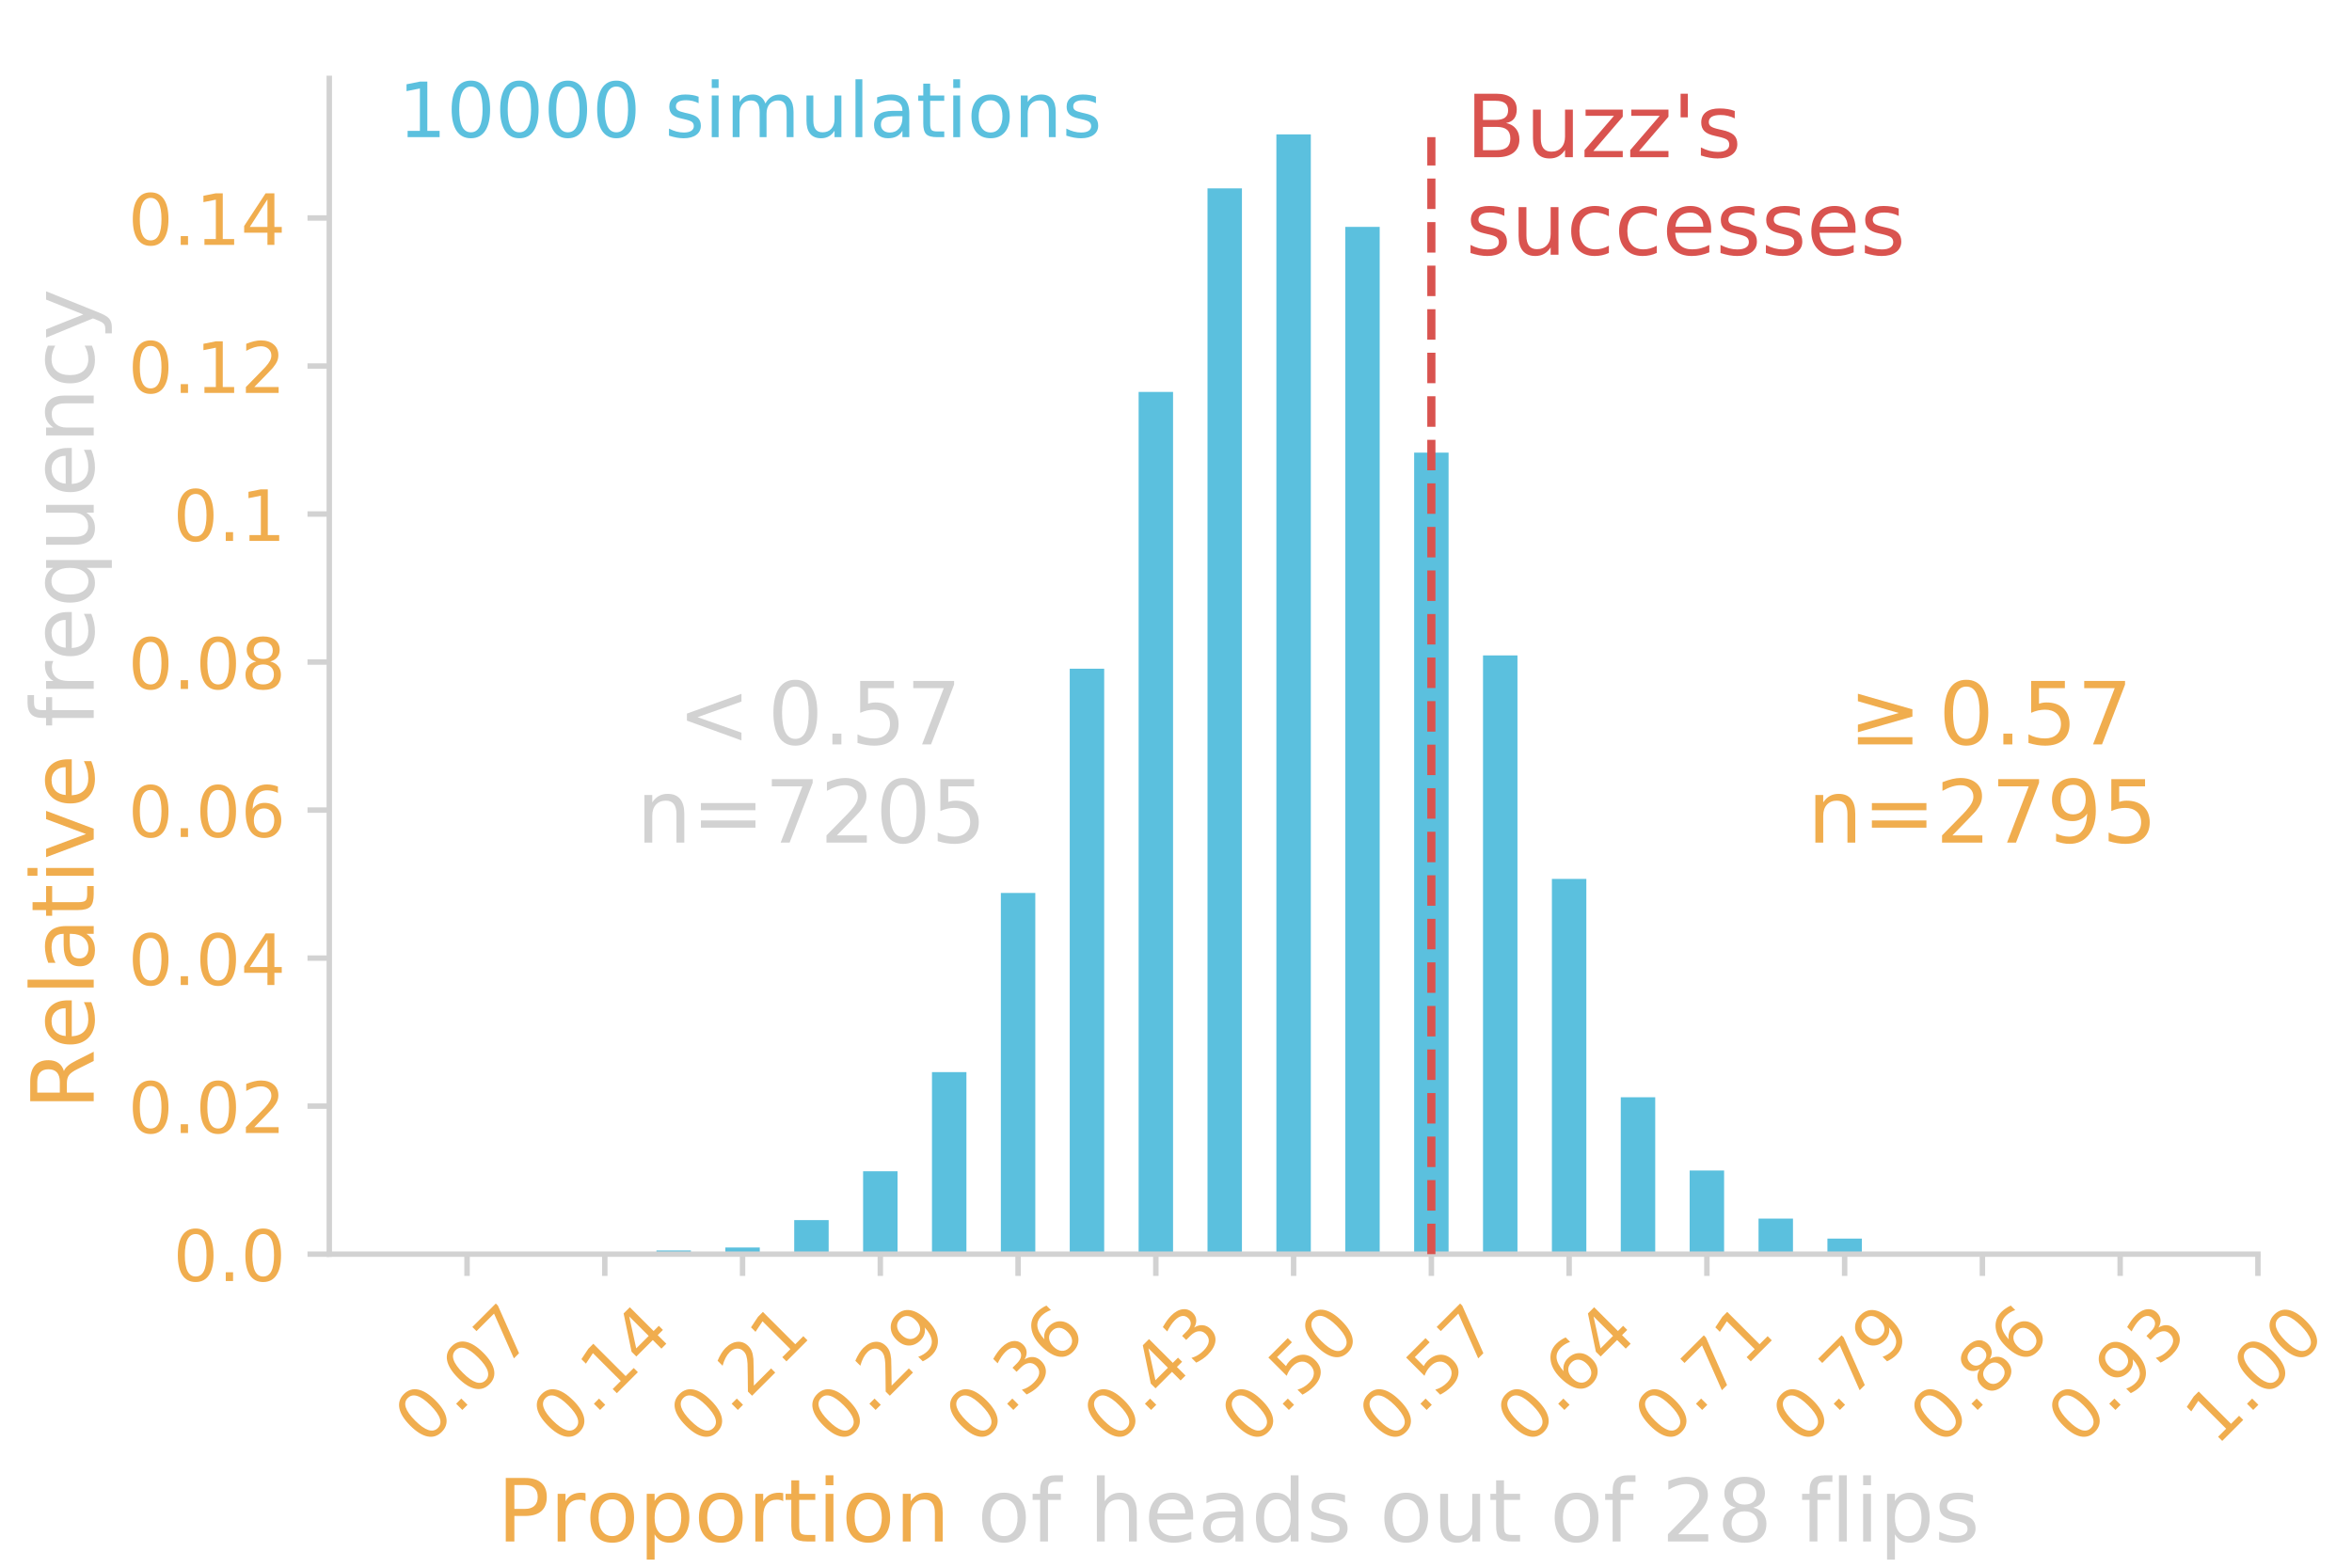 <?xml version="1.0" encoding="utf-8" standalone="no"?>
<!DOCTYPE svg PUBLIC "-//W3C//DTD SVG 1.1//EN"
  "http://www.w3.org/Graphics/SVG/1.1/DTD/svg11.dtd">
<!-- Created with matplotlib (http://matplotlib.org/) -->
<svg height="288pt" version="1.1" viewBox="0 0 432 288" width="432pt" xmlns="http://www.w3.org/2000/svg" xmlns:xlink="http://www.w3.org/1999/xlink">
 <defs>
  <style type="text/css">
*{stroke-linecap:butt;stroke-linejoin:round;}
  </style>
 </defs>
 <g id="figure_1">
  <g id="patch_1">
   <path d="M 0 288 
L 432 288 
L 432 0 
L 0 0 
z
" style="fill:none;"/>
  </g>
  <g id="axes_1">
   <g id="patch_2">
    <path d="M 60.48 230.4 
L 414.72 230.4 
L 414.72 14.4 
L 60.48 14.4 
z
" style="fill:none;"/>
   </g>
   <g id="patch_3">
    <path clip-path="url(#p61bc1a8db0)" d="M 57.317 230.4 
L 63.643 230.4 
L 63.643 230.4 
L 57.317 230.4 
z
" style="fill:#5bc0de;"/>
   </g>
   <g id="patch_4">
    <path clip-path="url(#p61bc1a8db0)" d="M 63.643 230.4 
L 69.969 230.4 
L 69.969 230.4 
L 63.643 230.4 
z
" style="fill:#5bc0de;"/>
   </g>
   <g id="patch_5">
    <path clip-path="url(#p61bc1a8db0)" d="M 69.969 230.4 
L 76.294 230.4 
L 76.294 230.4 
L 69.969 230.4 
z
" style="fill:#5bc0de;"/>
   </g>
   <g id="patch_6">
    <path clip-path="url(#p61bc1a8db0)" d="M 76.294 230.4 
L 82.62 230.4 
L 82.62 230.4 
L 76.294 230.4 
z
" style="fill:#5bc0de;"/>
   </g>
   <g id="patch_7">
    <path clip-path="url(#p61bc1a8db0)" d="M 82.62 230.4 
L 88.946 230.4 
L 88.946 230.4 
L 82.62 230.4 
z
" style="fill:#5bc0de;"/>
   </g>
   <g id="patch_8">
    <path clip-path="url(#p61bc1a8db0)" d="M 88.946 230.4 
L 95.271 230.4 
L 95.271 230.4 
L 88.946 230.4 
z
" style="fill:#5bc0de;"/>
   </g>
   <g id="patch_9">
    <path clip-path="url(#p61bc1a8db0)" d="M 95.271 230.4 
L 101.597 230.4 
L 101.597 230.264 
L 95.271 230.264 
z
" style="fill:#5bc0de;"/>
   </g>
   <g id="patch_10">
    <path clip-path="url(#p61bc1a8db0)" d="M 101.597 230.4 
L 107.923 230.4 
L 107.923 230.4 
L 101.597 230.4 
z
" style="fill:#5bc0de;"/>
   </g>
   <g id="patch_11">
    <path clip-path="url(#p61bc1a8db0)" d="M 107.923 230.4 
L 114.249 230.4 
L 114.249 230.264 
L 107.923 230.264 
z
" style="fill:#5bc0de;"/>
   </g>
   <g id="patch_12">
    <path clip-path="url(#p61bc1a8db0)" d="M 114.249 230.4 
L 120.574 230.4 
L 120.574 230.4 
L 114.249 230.4 
z
" style="fill:#5bc0de;"/>
   </g>
   <g id="patch_13">
    <path clip-path="url(#p61bc1a8db0)" d="M 120.574 230.4 
L 126.9 230.4 
L 126.9 229.72 
L 120.574 229.72 
z
" style="fill:#5bc0de;"/>
   </g>
   <g id="patch_14">
    <path clip-path="url(#p61bc1a8db0)" d="M 126.9 230.4 
L 133.226 230.4 
L 133.226 230.4 
L 126.9 230.4 
z
" style="fill:#5bc0de;"/>
   </g>
   <g id="patch_15">
    <path clip-path="url(#p61bc1a8db0)" d="M 133.226 230.4 
L 139.551 230.4 
L 139.551 229.176 
L 133.226 229.176 
z
" style="fill:#5bc0de;"/>
   </g>
   <g id="patch_16">
    <path clip-path="url(#p61bc1a8db0)" d="M 139.551 230.4 
L 145.877 230.4 
L 145.877 230.4 
L 139.551 230.4 
z
" style="fill:#5bc0de;"/>
   </g>
   <g id="patch_17">
    <path clip-path="url(#p61bc1a8db0)" d="M 145.877 230.4 
L 152.203 230.4 
L 152.203 224.146 
L 145.877 224.146 
z
" style="fill:#5bc0de;"/>
   </g>
   <g id="patch_18">
    <path clip-path="url(#p61bc1a8db0)" d="M 152.203 230.4 
L 158.529 230.4 
L 158.529 230.4 
L 152.203 230.4 
z
" style="fill:#5bc0de;"/>
   </g>
   <g id="patch_19">
    <path clip-path="url(#p61bc1a8db0)" d="M 158.529 230.4 
L 164.854 230.4 
L 164.854 215.172 
L 158.529 215.172 
z
" style="fill:#5bc0de;"/>
   </g>
   <g id="patch_20">
    <path clip-path="url(#p61bc1a8db0)" d="M 164.854 230.4 
L 171.18 230.4 
L 171.18 230.4 
L 164.854 230.4 
z
" style="fill:#5bc0de;"/>
   </g>
   <g id="patch_21">
    <path clip-path="url(#p61bc1a8db0)" d="M 171.18 230.4 
L 177.506 230.4 
L 177.506 196.953 
L 171.18 196.953 
z
" style="fill:#5bc0de;"/>
   </g>
   <g id="patch_22">
    <path clip-path="url(#p61bc1a8db0)" d="M 177.506 230.4 
L 183.831 230.4 
L 183.831 230.4 
L 177.506 230.4 
z
" style="fill:#5bc0de;"/>
   </g>
   <g id="patch_23">
    <path clip-path="url(#p61bc1a8db0)" d="M 183.831 230.4 
L 190.157 230.4 
L 190.157 164.049 
L 183.831 164.049 
z
" style="fill:#5bc0de;"/>
   </g>
   <g id="patch_24">
    <path clip-path="url(#p61bc1a8db0)" d="M 190.157 230.4 
L 196.483 230.4 
L 196.483 230.4 
L 190.157 230.4 
z
" style="fill:#5bc0de;"/>
   </g>
   <g id="patch_25">
    <path clip-path="url(#p61bc1a8db0)" d="M 196.483 230.4 
L 202.809 230.4 
L 202.809 122.852 
L 196.483 122.852 
z
" style="fill:#5bc0de;"/>
   </g>
   <g id="patch_26">
    <path clip-path="url(#p61bc1a8db0)" d="M 202.809 230.4 
L 209.134 230.4 
L 209.134 230.4 
L 202.809 230.4 
z
" style="fill:#5bc0de;"/>
   </g>
   <g id="patch_27">
    <path clip-path="url(#p61bc1a8db0)" d="M 209.134 230.4 
L 215.46 230.4 
L 215.46 72.001 
L 209.134 72.001 
z
" style="fill:#5bc0de;"/>
   </g>
   <g id="patch_28">
    <path clip-path="url(#p61bc1a8db0)" d="M 215.46 230.4 
L 221.786 230.4 
L 221.786 230.4 
L 215.46 230.4 
z
" style="fill:#5bc0de;"/>
   </g>
   <g id="patch_29">
    <path clip-path="url(#p61bc1a8db0)" d="M 221.786 230.4 
L 228.111 230.4 
L 228.111 34.611 
L 221.786 34.611 
z
" style="fill:#5bc0de;"/>
   </g>
   <g id="patch_30">
    <path clip-path="url(#p61bc1a8db0)" d="M 228.111 230.4 
L 234.437 230.4 
L 234.437 230.4 
L 228.111 230.4 
z
" style="fill:#5bc0de;"/>
   </g>
   <g id="patch_31">
    <path clip-path="url(#p61bc1a8db0)" d="M 234.437 230.4 
L 240.763 230.4 
L 240.763 24.686 
L 234.437 24.686 
z
" style="fill:#5bc0de;"/>
   </g>
   <g id="patch_32">
    <path clip-path="url(#p61bc1a8db0)" d="M 240.763 230.4 
L 247.089 230.4 
L 247.089 230.4 
L 240.763 230.4 
z
" style="fill:#5bc0de;"/>
   </g>
   <g id="patch_33">
    <path clip-path="url(#p61bc1a8db0)" d="M 247.089 230.4 
L 253.414 230.4 
L 253.414 41.681 
L 247.089 41.681 
z
" style="fill:#5bc0de;"/>
   </g>
   <g id="patch_34">
    <path clip-path="url(#p61bc1a8db0)" d="M 253.414 230.4 
L 259.74 230.4 
L 259.74 230.4 
L 253.414 230.4 
z
" style="fill:#5bc0de;"/>
   </g>
   <g id="patch_35">
    <path clip-path="url(#p61bc1a8db0)" d="M 259.74 230.4 
L 266.066 230.4 
L 266.066 83.15 
L 259.74 83.15 
z
" style="fill:#5bc0de;"/>
   </g>
   <g id="patch_36">
    <path clip-path="url(#p61bc1a8db0)" d="M 266.066 230.4 
L 272.391 230.4 
L 272.391 230.4 
L 266.066 230.4 
z
" style="fill:#5bc0de;"/>
   </g>
   <g id="patch_37">
    <path clip-path="url(#p61bc1a8db0)" d="M 272.391 230.4 
L 278.717 230.4 
L 278.717 120.405 
L 272.391 120.405 
z
" style="fill:#5bc0de;"/>
   </g>
   <g id="patch_38">
    <path clip-path="url(#p61bc1a8db0)" d="M 278.717 230.4 
L 285.043 230.4 
L 285.043 230.4 
L 278.717 230.4 
z
" style="fill:#5bc0de;"/>
   </g>
   <g id="patch_39">
    <path clip-path="url(#p61bc1a8db0)" d="M 285.043 230.4 
L 291.369 230.4 
L 291.369 161.466 
L 285.043 161.466 
z
" style="fill:#5bc0de;"/>
   </g>
   <g id="patch_40">
    <path clip-path="url(#p61bc1a8db0)" d="M 291.369 230.4 
L 297.694 230.4 
L 297.694 230.4 
L 291.369 230.4 
z
" style="fill:#5bc0de;"/>
   </g>
   <g id="patch_41">
    <path clip-path="url(#p61bc1a8db0)" d="M 297.694 230.4 
L 304.02 230.4 
L 304.02 201.576 
L 297.694 201.576 
z
" style="fill:#5bc0de;"/>
   </g>
   <g id="patch_42">
    <path clip-path="url(#p61bc1a8db0)" d="M 304.02 230.4 
L 310.346 230.4 
L 310.346 230.4 
L 304.02 230.4 
z
" style="fill:#5bc0de;"/>
   </g>
   <g id="patch_43">
    <path clip-path="url(#p61bc1a8db0)" d="M 310.346 230.4 
L 316.671 230.4 
L 316.671 215.036 
L 310.346 215.036 
z
" style="fill:#5bc0de;"/>
   </g>
   <g id="patch_44">
    <path clip-path="url(#p61bc1a8db0)" d="M 316.671 230.4 
L 322.997 230.4 
L 322.997 230.4 
L 316.671 230.4 
z
" style="fill:#5bc0de;"/>
   </g>
   <g id="patch_45">
    <path clip-path="url(#p61bc1a8db0)" d="M 322.997 230.4 
L 329.323 230.4 
L 329.323 223.874 
L 322.997 223.874 
z
" style="fill:#5bc0de;"/>
   </g>
   <g id="patch_46">
    <path clip-path="url(#p61bc1a8db0)" d="M 329.323 230.4 
L 335.649 230.4 
L 335.649 230.4 
L 329.323 230.4 
z
" style="fill:#5bc0de;"/>
   </g>
   <g id="patch_47">
    <path clip-path="url(#p61bc1a8db0)" d="M 335.649 230.4 
L 341.974 230.4 
L 341.974 227.545 
L 335.649 227.545 
z
" style="fill:#5bc0de;"/>
   </g>
   <g id="patch_48">
    <path clip-path="url(#p61bc1a8db0)" d="M 341.974 230.4 
L 348.3 230.4 
L 348.3 230.4 
L 341.974 230.4 
z
" style="fill:#5bc0de;"/>
   </g>
   <g id="patch_49">
    <path clip-path="url(#p61bc1a8db0)" d="M 348.3 230.4 
L 354.626 230.4 
L 354.626 230.128 
L 348.3 230.128 
z
" style="fill:#5bc0de;"/>
   </g>
   <g id="patch_50">
    <path clip-path="url(#p61bc1a8db0)" d="M 354.626 230.4 
L 360.951 230.4 
L 360.951 230.4 
L 354.626 230.4 
z
" style="fill:#5bc0de;"/>
   </g>
   <g id="patch_51">
    <path clip-path="url(#p61bc1a8db0)" d="M 360.951 230.4 
L 367.277 230.4 
L 367.277 230.4 
L 360.951 230.4 
z
" style="fill:#5bc0de;"/>
   </g>
   <g id="patch_52">
    <path clip-path="url(#p61bc1a8db0)" d="M 367.277 230.4 
L 373.603 230.4 
L 373.603 230.4 
L 367.277 230.4 
z
" style="fill:#5bc0de;"/>
   </g>
   <g id="patch_53">
    <path clip-path="url(#p61bc1a8db0)" d="M 373.603 230.4 
L 379.929 230.4 
L 379.929 230.4 
L 373.603 230.4 
z
" style="fill:#5bc0de;"/>
   </g>
   <g id="patch_54">
    <path clip-path="url(#p61bc1a8db0)" d="M 379.929 230.4 
L 386.254 230.4 
L 386.254 230.4 
L 379.929 230.4 
z
" style="fill:#5bc0de;"/>
   </g>
   <g id="patch_55">
    <path clip-path="url(#p61bc1a8db0)" d="M 386.254 230.4 
L 392.58 230.4 
L 392.58 230.4 
L 386.254 230.4 
z
" style="fill:#5bc0de;"/>
   </g>
   <g id="patch_56">
    <path clip-path="url(#p61bc1a8db0)" d="M 392.58 230.4 
L 398.906 230.4 
L 398.906 230.4 
L 392.58 230.4 
z
" style="fill:#5bc0de;"/>
   </g>
   <g id="patch_57">
    <path clip-path="url(#p61bc1a8db0)" d="M 398.906 230.4 
L 405.231 230.4 
L 405.231 230.4 
L 398.906 230.4 
z
" style="fill:#5bc0de;"/>
   </g>
   <g id="patch_58">
    <path clip-path="url(#p61bc1a8db0)" d="M 405.231 230.4 
L 411.557 230.4 
L 411.557 230.4 
L 405.231 230.4 
z
" style="fill:#5bc0de;"/>
   </g>
   <g id="patch_59">
    <path clip-path="url(#p61bc1a8db0)" d="M 411.557 230.4 
L 417.883 230.4 
L 417.883 230.4 
L 411.557 230.4 
z
" style="fill:#5bc0de;"/>
   </g>
   <g id="matplotlib.axis_1">
    <g id="xtick_1">
     <g id="line2d_1">
      <defs>
       <path d="M 0 0 
L 0 4 
" id="mccf75ac3db" style="stroke:#d2d2d2;"/>
      </defs>
      <g>
       <use style="fill:#d2d2d2;stroke:#d2d2d2;" x="85.783" xlink:href="#mccf75ac3db" y="230.4"/>
      </g>
     </g>
     <g id="text_1">
      <!-- 0.07 -->
      <defs>
       <path d="M 31.781 66.406 
Q 24.172 66.406 20.328 58.906 
Q 16.5 51.422 16.5 36.375 
Q 16.5 21.391 20.328 13.891 
Q 24.172 6.391 31.781 6.391 
Q 39.453 6.391 43.281 13.891 
Q 47.125 21.391 47.125 36.375 
Q 47.125 51.422 43.281 58.906 
Q 39.453 66.406 31.781 66.406 
M 31.781 74.219 
Q 44.047 74.219 50.516 64.516 
Q 56.984 54.828 56.984 36.375 
Q 56.984 17.969 50.516 8.266 
Q 44.047 -1.422 31.781 -1.422 
Q 19.531 -1.422 13.062 8.266 
Q 6.594 17.969 6.594 36.375 
Q 6.594 54.828 13.062 64.516 
Q 19.531 74.219 31.781 74.219 
" id="DejaVuSans-30"/>
       <path d="M 10.688 12.406 
L 21 12.406 
L 21 0 
L 10.688 0 
z
" id="DejaVuSans-2e"/>
       <path d="M 8.203 72.906 
L 55.078 72.906 
L 55.078 68.703 
L 28.609 0 
L 18.312 0 
L 43.219 64.594 
L 8.203 64.594 
z
" id="DejaVuSans-37"/>
      </defs>
      <g style="fill:#f0ad4e;" transform="translate(78.086 265.852)rotate(-45)scale(0.13 -0.13)">
       <use xlink:href="#DejaVuSans-30"/>
       <use x="63.623" xlink:href="#DejaVuSans-2e"/>
       <use x="95.41" xlink:href="#DejaVuSans-30"/>
       <use x="159.033" xlink:href="#DejaVuSans-37"/>
      </g>
     </g>
    </g>
    <g id="xtick_2">
     <g id="line2d_2">
      <g>
       <use style="fill:#d2d2d2;stroke:#d2d2d2;" x="111.086" xlink:href="#mccf75ac3db" y="230.4"/>
      </g>
     </g>
     <g id="text_2">
      <!-- 0.14 -->
      <defs>
       <path d="M 12.406 8.297 
L 28.516 8.297 
L 28.516 63.922 
L 10.984 60.406 
L 10.984 69.391 
L 28.422 72.906 
L 38.281 72.906 
L 38.281 8.297 
L 54.391 8.297 
L 54.391 0 
L 12.406 0 
z
" id="DejaVuSans-31"/>
       <path d="M 37.797 64.312 
L 12.891 25.391 
L 37.797 25.391 
z
M 35.203 72.906 
L 47.609 72.906 
L 47.609 25.391 
L 58.016 25.391 
L 58.016 17.188 
L 47.609 17.188 
L 47.609 0 
L 37.797 0 
L 37.797 17.188 
L 4.891 17.188 
L 4.891 26.703 
z
" id="DejaVuSans-34"/>
      </defs>
      <g style="fill:#f0ad4e;" transform="translate(103.389 265.852)rotate(-45)scale(0.13 -0.13)">
       <use xlink:href="#DejaVuSans-30"/>
       <use x="63.623" xlink:href="#DejaVuSans-2e"/>
       <use x="95.41" xlink:href="#DejaVuSans-31"/>
       <use x="159.033" xlink:href="#DejaVuSans-34"/>
      </g>
     </g>
    </g>
    <g id="xtick_3">
     <g id="line2d_3">
      <g>
       <use style="fill:#d2d2d2;stroke:#d2d2d2;" x="136.389" xlink:href="#mccf75ac3db" y="230.4"/>
      </g>
     </g>
     <g id="text_3">
      <!-- 0.21 -->
      <defs>
       <path d="M 19.188 8.297 
L 53.609 8.297 
L 53.609 0 
L 7.328 0 
L 7.328 8.297 
Q 12.938 14.109 22.625 23.891 
Q 32.328 33.688 34.812 36.531 
Q 39.547 41.844 41.422 45.531 
Q 43.312 49.219 43.312 52.781 
Q 43.312 58.594 39.234 62.25 
Q 35.156 65.922 28.609 65.922 
Q 23.969 65.922 18.812 64.312 
Q 13.672 62.703 7.812 59.422 
L 7.812 69.391 
Q 13.766 71.781 18.938 73 
Q 24.125 74.219 28.422 74.219 
Q 39.75 74.219 46.484 68.547 
Q 53.219 62.891 53.219 53.422 
Q 53.219 48.922 51.531 44.891 
Q 49.859 40.875 45.406 35.406 
Q 44.188 33.984 37.641 27.219 
Q 31.109 20.453 19.188 8.297 
" id="DejaVuSans-32"/>
      </defs>
      <g style="fill:#f0ad4e;" transform="translate(128.691 265.852)rotate(-45)scale(0.13 -0.13)">
       <use xlink:href="#DejaVuSans-30"/>
       <use x="63.623" xlink:href="#DejaVuSans-2e"/>
       <use x="95.41" xlink:href="#DejaVuSans-32"/>
       <use x="159.033" xlink:href="#DejaVuSans-31"/>
      </g>
     </g>
    </g>
    <g id="xtick_4">
     <g id="line2d_4">
      <g>
       <use style="fill:#d2d2d2;stroke:#d2d2d2;" x="161.691" xlink:href="#mccf75ac3db" y="230.4"/>
      </g>
     </g>
     <g id="text_4">
      <!-- 0.29 -->
      <defs>
       <path d="M 10.984 1.516 
L 10.984 10.5 
Q 14.703 8.734 18.5 7.812 
Q 22.312 6.891 25.984 6.891 
Q 35.75 6.891 40.891 13.453 
Q 46.047 20.016 46.781 33.406 
Q 43.953 29.203 39.594 26.953 
Q 35.25 24.703 29.984 24.703 
Q 19.047 24.703 12.672 31.312 
Q 6.297 37.938 6.297 49.422 
Q 6.297 60.641 12.938 67.422 
Q 19.578 74.219 30.609 74.219 
Q 43.266 74.219 49.922 64.516 
Q 56.594 54.828 56.594 36.375 
Q 56.594 19.141 48.406 8.859 
Q 40.234 -1.422 26.422 -1.422 
Q 22.703 -1.422 18.891 -0.688 
Q 15.094 0.047 10.984 1.516 
M 30.609 32.422 
Q 37.25 32.422 41.125 36.953 
Q 45.016 41.5 45.016 49.422 
Q 45.016 57.281 41.125 61.844 
Q 37.25 66.406 30.609 66.406 
Q 23.969 66.406 20.094 61.844 
Q 16.219 57.281 16.219 49.422 
Q 16.219 41.5 20.094 36.953 
Q 23.969 32.422 30.609 32.422 
" id="DejaVuSans-39"/>
      </defs>
      <g style="fill:#f0ad4e;" transform="translate(153.994 265.852)rotate(-45)scale(0.13 -0.13)">
       <use xlink:href="#DejaVuSans-30"/>
       <use x="63.623" xlink:href="#DejaVuSans-2e"/>
       <use x="95.41" xlink:href="#DejaVuSans-32"/>
       <use x="159.033" xlink:href="#DejaVuSans-39"/>
      </g>
     </g>
    </g>
    <g id="xtick_5">
     <g id="line2d_5">
      <g>
       <use style="fill:#d2d2d2;stroke:#d2d2d2;" x="186.994" xlink:href="#mccf75ac3db" y="230.4"/>
      </g>
     </g>
     <g id="text_5">
      <!-- 0.36 -->
      <defs>
       <path d="M 40.578 39.312 
Q 47.656 37.797 51.625 33 
Q 55.609 28.219 55.609 21.188 
Q 55.609 10.406 48.188 4.484 
Q 40.766 -1.422 27.094 -1.422 
Q 22.516 -1.422 17.656 -0.516 
Q 12.797 0.391 7.625 2.203 
L 7.625 11.719 
Q 11.719 9.328 16.594 8.109 
Q 21.484 6.891 26.812 6.891 
Q 36.078 6.891 40.938 10.547 
Q 45.797 14.203 45.797 21.188 
Q 45.797 27.641 41.281 31.266 
Q 36.766 34.906 28.719 34.906 
L 20.219 34.906 
L 20.219 43.016 
L 29.109 43.016 
Q 36.375 43.016 40.234 45.922 
Q 44.094 48.828 44.094 54.297 
Q 44.094 59.906 40.109 62.906 
Q 36.141 65.922 28.719 65.922 
Q 24.656 65.922 20.016 65.031 
Q 15.375 64.156 9.812 62.312 
L 9.812 71.094 
Q 15.438 72.656 20.344 73.438 
Q 25.25 74.219 29.594 74.219 
Q 40.828 74.219 47.359 69.109 
Q 53.906 64.016 53.906 55.328 
Q 53.906 49.266 50.438 45.094 
Q 46.969 40.922 40.578 39.312 
" id="DejaVuSans-33"/>
       <path d="M 33.016 40.375 
Q 26.375 40.375 22.484 35.828 
Q 18.609 31.297 18.609 23.391 
Q 18.609 15.531 22.484 10.953 
Q 26.375 6.391 33.016 6.391 
Q 39.656 6.391 43.531 10.953 
Q 47.406 15.531 47.406 23.391 
Q 47.406 31.297 43.531 35.828 
Q 39.656 40.375 33.016 40.375 
M 52.594 71.297 
L 52.594 62.312 
Q 48.875 64.062 45.094 64.984 
Q 41.312 65.922 37.594 65.922 
Q 27.828 65.922 22.672 59.328 
Q 17.531 52.734 16.797 39.406 
Q 19.672 43.656 24.016 45.922 
Q 28.375 48.188 33.594 48.188 
Q 44.578 48.188 50.953 41.516 
Q 57.328 34.859 57.328 23.391 
Q 57.328 12.156 50.688 5.359 
Q 44.047 -1.422 33.016 -1.422 
Q 20.359 -1.422 13.672 8.266 
Q 6.984 17.969 6.984 36.375 
Q 6.984 53.656 15.188 63.938 
Q 23.391 74.219 37.203 74.219 
Q 40.922 74.219 44.703 73.484 
Q 48.484 72.75 52.594 71.297 
" id="DejaVuSans-36"/>
      </defs>
      <g style="fill:#f0ad4e;" transform="translate(179.297 265.852)rotate(-45)scale(0.13 -0.13)">
       <use xlink:href="#DejaVuSans-30"/>
       <use x="63.623" xlink:href="#DejaVuSans-2e"/>
       <use x="95.41" xlink:href="#DejaVuSans-33"/>
       <use x="159.033" xlink:href="#DejaVuSans-36"/>
      </g>
     </g>
    </g>
    <g id="xtick_6">
     <g id="line2d_6">
      <g>
       <use style="fill:#d2d2d2;stroke:#d2d2d2;" x="212.297" xlink:href="#mccf75ac3db" y="230.4"/>
      </g>
     </g>
     <g id="text_6">
      <!-- 0.43 -->
      <g style="fill:#f0ad4e;" transform="translate(204.6 265.852)rotate(-45)scale(0.13 -0.13)">
       <use xlink:href="#DejaVuSans-30"/>
       <use x="63.623" xlink:href="#DejaVuSans-2e"/>
       <use x="95.41" xlink:href="#DejaVuSans-34"/>
       <use x="159.033" xlink:href="#DejaVuSans-33"/>
      </g>
     </g>
    </g>
    <g id="xtick_7">
     <g id="line2d_7">
      <g>
       <use style="fill:#d2d2d2;stroke:#d2d2d2;" x="237.6" xlink:href="#mccf75ac3db" y="230.4"/>
      </g>
     </g>
     <g id="text_7">
      <!-- 0.50 -->
      <defs>
       <path d="M 10.797 72.906 
L 49.516 72.906 
L 49.516 64.594 
L 19.828 64.594 
L 19.828 46.734 
Q 21.969 47.469 24.109 47.828 
Q 26.266 48.188 28.422 48.188 
Q 40.625 48.188 47.75 41.5 
Q 54.891 34.812 54.891 23.391 
Q 54.891 11.625 47.562 5.094 
Q 40.234 -1.422 26.906 -1.422 
Q 22.312 -1.422 17.547 -0.641 
Q 12.797 0.141 7.719 1.703 
L 7.719 11.625 
Q 12.109 9.234 16.797 8.062 
Q 21.484 6.891 26.703 6.891 
Q 35.156 6.891 40.078 11.328 
Q 45.016 15.766 45.016 23.391 
Q 45.016 31 40.078 35.438 
Q 35.156 39.891 26.703 39.891 
Q 22.75 39.891 18.812 39.016 
Q 14.891 38.141 10.797 36.281 
z
" id="DejaVuSans-35"/>
      </defs>
      <g style="fill:#f0ad4e;" transform="translate(229.903 265.852)rotate(-45)scale(0.13 -0.13)">
       <use xlink:href="#DejaVuSans-30"/>
       <use x="63.623" xlink:href="#DejaVuSans-2e"/>
       <use x="95.41" xlink:href="#DejaVuSans-35"/>
       <use x="159.033" xlink:href="#DejaVuSans-30"/>
      </g>
     </g>
    </g>
    <g id="xtick_8">
     <g id="line2d_8">
      <g>
       <use style="fill:#d2d2d2;stroke:#d2d2d2;" x="262.903" xlink:href="#mccf75ac3db" y="230.4"/>
      </g>
     </g>
     <g id="text_8">
      <!-- 0.57 -->
      <g style="fill:#f0ad4e;" transform="translate(255.206 265.852)rotate(-45)scale(0.13 -0.13)">
       <use xlink:href="#DejaVuSans-30"/>
       <use x="63.623" xlink:href="#DejaVuSans-2e"/>
       <use x="95.41" xlink:href="#DejaVuSans-35"/>
       <use x="159.033" xlink:href="#DejaVuSans-37"/>
      </g>
     </g>
    </g>
    <g id="xtick_9">
     <g id="line2d_9">
      <g>
       <use style="fill:#d2d2d2;stroke:#d2d2d2;" x="288.206" xlink:href="#mccf75ac3db" y="230.4"/>
      </g>
     </g>
     <g id="text_9">
      <!-- 0.64 -->
      <g style="fill:#f0ad4e;" transform="translate(280.509 265.852)rotate(-45)scale(0.13 -0.13)">
       <use xlink:href="#DejaVuSans-30"/>
       <use x="63.623" xlink:href="#DejaVuSans-2e"/>
       <use x="95.41" xlink:href="#DejaVuSans-36"/>
       <use x="159.033" xlink:href="#DejaVuSans-34"/>
      </g>
     </g>
    </g>
    <g id="xtick_10">
     <g id="line2d_10">
      <g>
       <use style="fill:#d2d2d2;stroke:#d2d2d2;" x="313.509" xlink:href="#mccf75ac3db" y="230.4"/>
      </g>
     </g>
     <g id="text_10">
      <!-- 0.71 -->
      <g style="fill:#f0ad4e;" transform="translate(305.811 265.852)rotate(-45)scale(0.13 -0.13)">
       <use xlink:href="#DejaVuSans-30"/>
       <use x="63.623" xlink:href="#DejaVuSans-2e"/>
       <use x="95.41" xlink:href="#DejaVuSans-37"/>
       <use x="159.033" xlink:href="#DejaVuSans-31"/>
      </g>
     </g>
    </g>
    <g id="xtick_11">
     <g id="line2d_11">
      <g>
       <use style="fill:#d2d2d2;stroke:#d2d2d2;" x="338.811" xlink:href="#mccf75ac3db" y="230.4"/>
      </g>
     </g>
     <g id="text_11">
      <!-- 0.79 -->
      <g style="fill:#f0ad4e;" transform="translate(331.114 265.852)rotate(-45)scale(0.13 -0.13)">
       <use xlink:href="#DejaVuSans-30"/>
       <use x="63.623" xlink:href="#DejaVuSans-2e"/>
       <use x="95.41" xlink:href="#DejaVuSans-37"/>
       <use x="159.033" xlink:href="#DejaVuSans-39"/>
      </g>
     </g>
    </g>
    <g id="xtick_12">
     <g id="line2d_12">
      <g>
       <use style="fill:#d2d2d2;stroke:#d2d2d2;" x="364.114" xlink:href="#mccf75ac3db" y="230.4"/>
      </g>
     </g>
     <g id="text_12">
      <!-- 0.86 -->
      <defs>
       <path d="M 31.781 34.625 
Q 24.75 34.625 20.719 30.859 
Q 16.703 27.094 16.703 20.516 
Q 16.703 13.922 20.719 10.156 
Q 24.75 6.391 31.781 6.391 
Q 38.812 6.391 42.859 10.172 
Q 46.922 13.969 46.922 20.516 
Q 46.922 27.094 42.891 30.859 
Q 38.875 34.625 31.781 34.625 
M 21.922 38.812 
Q 15.578 40.375 12.031 44.719 
Q 8.5 49.078 8.5 55.328 
Q 8.5 64.062 14.719 69.141 
Q 20.953 74.219 31.781 74.219 
Q 42.672 74.219 48.875 69.141 
Q 55.078 64.062 55.078 55.328 
Q 55.078 49.078 51.531 44.719 
Q 48 40.375 41.703 38.812 
Q 48.828 37.156 52.797 32.312 
Q 56.781 27.484 56.781 20.516 
Q 56.781 9.906 50.312 4.234 
Q 43.844 -1.422 31.781 -1.422 
Q 19.734 -1.422 13.25 4.234 
Q 6.781 9.906 6.781 20.516 
Q 6.781 27.484 10.781 32.312 
Q 14.797 37.156 21.922 38.812 
M 18.312 54.391 
Q 18.312 48.734 21.844 45.562 
Q 25.391 42.391 31.781 42.391 
Q 38.141 42.391 41.719 45.562 
Q 45.312 48.734 45.312 54.391 
Q 45.312 60.062 41.719 63.234 
Q 38.141 66.406 31.781 66.406 
Q 25.391 66.406 21.844 63.234 
Q 18.312 60.062 18.312 54.391 
" id="DejaVuSans-38"/>
      </defs>
      <g style="fill:#f0ad4e;" transform="translate(356.417 265.852)rotate(-45)scale(0.13 -0.13)">
       <use xlink:href="#DejaVuSans-30"/>
       <use x="63.623" xlink:href="#DejaVuSans-2e"/>
       <use x="95.41" xlink:href="#DejaVuSans-38"/>
       <use x="159.033" xlink:href="#DejaVuSans-36"/>
      </g>
     </g>
    </g>
    <g id="xtick_13">
     <g id="line2d_13">
      <g>
       <use style="fill:#d2d2d2;stroke:#d2d2d2;" x="389.417" xlink:href="#mccf75ac3db" y="230.4"/>
      </g>
     </g>
     <g id="text_13">
      <!-- 0.93 -->
      <g style="fill:#f0ad4e;" transform="translate(381.72 265.852)rotate(-45)scale(0.13 -0.13)">
       <use xlink:href="#DejaVuSans-30"/>
       <use x="63.623" xlink:href="#DejaVuSans-2e"/>
       <use x="95.41" xlink:href="#DejaVuSans-39"/>
       <use x="159.033" xlink:href="#DejaVuSans-33"/>
      </g>
     </g>
    </g>
    <g id="xtick_14">
     <g id="line2d_14">
      <g>
       <use style="fill:#d2d2d2;stroke:#d2d2d2;" x="414.72" xlink:href="#mccf75ac3db" y="230.4"/>
      </g>
     </g>
     <g id="text_14">
      <!-- 1.00 -->
      <g style="fill:#f0ad4e;" transform="translate(407.023 265.852)rotate(-45)scale(0.13 -0.13)">
       <use xlink:href="#DejaVuSans-31"/>
       <use x="63.623" xlink:href="#DejaVuSans-2e"/>
       <use x="95.41" xlink:href="#DejaVuSans-30"/>
       <use x="159.033" xlink:href="#DejaVuSans-30"/>
      </g>
     </g>
    </g>
   </g>
   <g id="matplotlib.axis_2">
    <g id="ytick_1">
     <g id="line2d_15">
      <defs>
       <path d="M 0 0 
L -4 0 
" id="m26b99016d7" style="stroke:#d2d2d2;"/>
      </defs>
      <g>
       <use style="fill:#d2d2d2;stroke:#d2d2d2;" x="60.48" xlink:href="#m26b99016d7" y="230.4"/>
      </g>
     </g>
     <g id="text_15">
      <!-- 0.0 -->
      <g style="fill:#f0ad4e;" transform="translate(31.806 235.339)scale(0.13 -0.13)">
       <use xlink:href="#DejaVuSans-30"/>
       <use x="63.623" xlink:href="#DejaVuSans-2e"/>
       <use x="95.41" xlink:href="#DejaVuSans-30"/>
      </g>
     </g>
    </g>
    <g id="ytick_2">
     <g id="line2d_16">
      <g>
       <use style="fill:#d2d2d2;stroke:#d2d2d2;" x="60.48" xlink:href="#m26b99016d7" y="203.207"/>
      </g>
     </g>
     <g id="text_16">
      <!-- 0.02 -->
      <g style="fill:#f0ad4e;" transform="translate(23.535 208.146)scale(0.13 -0.13)">
       <use xlink:href="#DejaVuSans-30"/>
       <use x="63.623" xlink:href="#DejaVuSans-2e"/>
       <use x="95.41" xlink:href="#DejaVuSans-30"/>
       <use x="159.033" xlink:href="#DejaVuSans-32"/>
      </g>
     </g>
    </g>
    <g id="ytick_3">
     <g id="line2d_17">
      <g>
       <use style="fill:#d2d2d2;stroke:#d2d2d2;" x="60.48" xlink:href="#m26b99016d7" y="176.014"/>
      </g>
     </g>
     <g id="text_17">
      <!-- 0.04 -->
      <g style="fill:#f0ad4e;" transform="translate(23.535 180.953)scale(0.13 -0.13)">
       <use xlink:href="#DejaVuSans-30"/>
       <use x="63.623" xlink:href="#DejaVuSans-2e"/>
       <use x="95.41" xlink:href="#DejaVuSans-30"/>
       <use x="159.033" xlink:href="#DejaVuSans-34"/>
      </g>
     </g>
    </g>
    <g id="ytick_4">
     <g id="line2d_18">
      <g>
       <use style="fill:#d2d2d2;stroke:#d2d2d2;" x="60.48" xlink:href="#m26b99016d7" y="148.821"/>
      </g>
     </g>
     <g id="text_18">
      <!-- 0.06 -->
      <g style="fill:#f0ad4e;" transform="translate(23.535 153.76)scale(0.13 -0.13)">
       <use xlink:href="#DejaVuSans-30"/>
       <use x="63.623" xlink:href="#DejaVuSans-2e"/>
       <use x="95.41" xlink:href="#DejaVuSans-30"/>
       <use x="159.033" xlink:href="#DejaVuSans-36"/>
      </g>
     </g>
    </g>
    <g id="ytick_5">
     <g id="line2d_19">
      <g>
       <use style="fill:#d2d2d2;stroke:#d2d2d2;" x="60.48" xlink:href="#m26b99016d7" y="121.628"/>
      </g>
     </g>
     <g id="text_19">
      <!-- 0.08 -->
      <g style="fill:#f0ad4e;" transform="translate(23.535 126.567)scale(0.13 -0.13)">
       <use xlink:href="#DejaVuSans-30"/>
       <use x="63.623" xlink:href="#DejaVuSans-2e"/>
       <use x="95.41" xlink:href="#DejaVuSans-30"/>
       <use x="159.033" xlink:href="#DejaVuSans-38"/>
      </g>
     </g>
    </g>
    <g id="ytick_6">
     <g id="line2d_20">
      <g>
       <use style="fill:#d2d2d2;stroke:#d2d2d2;" x="60.48" xlink:href="#m26b99016d7" y="94.436"/>
      </g>
     </g>
     <g id="text_20">
      <!-- 0.1 -->
      <g style="fill:#f0ad4e;" transform="translate(31.806 99.374)scale(0.13 -0.13)">
       <use xlink:href="#DejaVuSans-30"/>
       <use x="63.623" xlink:href="#DejaVuSans-2e"/>
       <use x="95.41" xlink:href="#DejaVuSans-31"/>
      </g>
     </g>
    </g>
    <g id="ytick_7">
     <g id="line2d_21">
      <g>
       <use style="fill:#d2d2d2;stroke:#d2d2d2;" x="60.48" xlink:href="#m26b99016d7" y="67.243"/>
      </g>
     </g>
     <g id="text_21">
      <!-- 0.12 -->
      <g style="fill:#f0ad4e;" transform="translate(23.535 72.182)scale(0.13 -0.13)">
       <use xlink:href="#DejaVuSans-30"/>
       <use x="63.623" xlink:href="#DejaVuSans-2e"/>
       <use x="95.41" xlink:href="#DejaVuSans-31"/>
       <use x="159.033" xlink:href="#DejaVuSans-32"/>
      </g>
     </g>
    </g>
    <g id="ytick_8">
     <g id="line2d_22">
      <g>
       <use style="fill:#d2d2d2;stroke:#d2d2d2;" x="60.48" xlink:href="#m26b99016d7" y="40.05"/>
      </g>
     </g>
     <g id="text_22">
      <!-- 0.14 -->
      <g style="fill:#f0ad4e;" transform="translate(23.535 44.989)scale(0.13 -0.13)">
       <use xlink:href="#DejaVuSans-30"/>
       <use x="63.623" xlink:href="#DejaVuSans-2e"/>
       <use x="95.41" xlink:href="#DejaVuSans-31"/>
       <use x="159.033" xlink:href="#DejaVuSans-34"/>
      </g>
     </g>
    </g>
   </g>
   <g id="patch_60">
    <path d="M 60.48 230.4 
L 60.48 14.4 
" style="fill:none;stroke:#d2d2d2;stroke-linecap:square;stroke-linejoin:miter;"/>
   </g>
   <g id="patch_61">
    <path d="M 60.48 230.4 
L 414.72 230.4 
" style="fill:none;stroke:#d2d2d2;stroke-linecap:square;stroke-linejoin:miter;"/>
   </g>
   <g id="text_23">
    <!-- 10000 simulations -->
    <defs>
     <path id="DejaVuSans-20"/>
     <path d="M 44.281 53.078 
L 44.281 44.578 
Q 40.484 46.531 36.375 47.5 
Q 32.281 48.484 27.875 48.484 
Q 21.188 48.484 17.844 46.438 
Q 14.5 44.391 14.5 40.281 
Q 14.5 37.156 16.891 35.375 
Q 19.281 33.594 26.516 31.984 
L 29.594 31.297 
Q 39.156 29.25 43.188 25.516 
Q 47.219 21.781 47.219 15.094 
Q 47.219 7.469 41.188 3.016 
Q 35.156 -1.422 24.609 -1.422 
Q 20.219 -1.422 15.453 -0.562 
Q 10.688 0.297 5.422 2 
L 5.422 11.281 
Q 10.406 8.688 15.234 7.391 
Q 20.062 6.109 24.812 6.109 
Q 31.156 6.109 34.562 8.281 
Q 37.984 10.453 37.984 14.406 
Q 37.984 18.062 35.516 20.016 
Q 33.062 21.969 24.703 23.781 
L 21.578 24.516 
Q 13.234 26.266 9.516 29.906 
Q 5.812 33.547 5.812 39.891 
Q 5.812 47.609 11.281 51.797 
Q 16.75 56 26.812 56 
Q 31.781 56 36.172 55.266 
Q 40.578 54.547 44.281 53.078 
" id="DejaVuSans-73"/>
     <path d="M 9.422 54.688 
L 18.406 54.688 
L 18.406 0 
L 9.422 0 
z
M 9.422 75.984 
L 18.406 75.984 
L 18.406 64.594 
L 9.422 64.594 
z
" id="DejaVuSans-69"/>
     <path d="M 52 44.188 
Q 55.375 50.25 60.062 53.125 
Q 64.75 56 71.094 56 
Q 79.641 56 84.281 50.016 
Q 88.922 44.047 88.922 33.016 
L 88.922 0 
L 79.891 0 
L 79.891 32.719 
Q 79.891 40.578 77.094 44.375 
Q 74.312 48.188 68.609 48.188 
Q 61.625 48.188 57.562 43.547 
Q 53.516 38.922 53.516 30.906 
L 53.516 0 
L 44.484 0 
L 44.484 32.719 
Q 44.484 40.625 41.703 44.406 
Q 38.922 48.188 33.109 48.188 
Q 26.219 48.188 22.156 43.531 
Q 18.109 38.875 18.109 30.906 
L 18.109 0 
L 9.078 0 
L 9.078 54.688 
L 18.109 54.688 
L 18.109 46.188 
Q 21.188 51.219 25.484 53.609 
Q 29.781 56 35.688 56 
Q 41.656 56 45.828 52.969 
Q 50 49.953 52 44.188 
" id="DejaVuSans-6d"/>
     <path d="M 8.5 21.578 
L 8.5 54.688 
L 17.484 54.688 
L 17.484 21.922 
Q 17.484 14.156 20.5 10.266 
Q 23.531 6.391 29.594 6.391 
Q 36.859 6.391 41.078 11.031 
Q 45.312 15.672 45.312 23.688 
L 45.312 54.688 
L 54.297 54.688 
L 54.297 0 
L 45.312 0 
L 45.312 8.406 
Q 42.047 3.422 37.719 1 
Q 33.406 -1.422 27.688 -1.422 
Q 18.266 -1.422 13.375 4.438 
Q 8.5 10.297 8.5 21.578 
M 31.109 56 
z
" id="DejaVuSans-75"/>
     <path d="M 9.422 75.984 
L 18.406 75.984 
L 18.406 0 
L 9.422 0 
z
" id="DejaVuSans-6c"/>
     <path d="M 34.281 27.484 
Q 23.391 27.484 19.188 25 
Q 14.984 22.516 14.984 16.5 
Q 14.984 11.719 18.141 8.906 
Q 21.297 6.109 26.703 6.109 
Q 34.188 6.109 38.703 11.406 
Q 43.219 16.703 43.219 25.484 
L 43.219 27.484 
z
M 52.203 31.203 
L 52.203 0 
L 43.219 0 
L 43.219 8.297 
Q 40.141 3.328 35.547 0.953 
Q 30.953 -1.422 24.312 -1.422 
Q 15.922 -1.422 10.953 3.297 
Q 6 8.016 6 15.922 
Q 6 25.141 12.172 29.828 
Q 18.359 34.516 30.609 34.516 
L 43.219 34.516 
L 43.219 35.406 
Q 43.219 41.609 39.141 45 
Q 35.062 48.391 27.688 48.391 
Q 23 48.391 18.547 47.266 
Q 14.109 46.141 10.016 43.891 
L 10.016 52.203 
Q 14.938 54.109 19.578 55.047 
Q 24.219 56 28.609 56 
Q 40.484 56 46.344 49.844 
Q 52.203 43.703 52.203 31.203 
" id="DejaVuSans-61"/>
     <path d="M 18.312 70.219 
L 18.312 54.688 
L 36.812 54.688 
L 36.812 47.703 
L 18.312 47.703 
L 18.312 18.016 
Q 18.312 11.328 20.141 9.422 
Q 21.969 7.516 27.594 7.516 
L 36.812 7.516 
L 36.812 0 
L 27.594 0 
Q 17.188 0 13.234 3.875 
Q 9.281 7.766 9.281 18.016 
L 9.281 47.703 
L 2.688 47.703 
L 2.688 54.688 
L 9.281 54.688 
L 9.281 70.219 
z
" id="DejaVuSans-74"/>
     <path d="M 30.609 48.391 
Q 23.391 48.391 19.188 42.75 
Q 14.984 37.109 14.984 27.297 
Q 14.984 17.484 19.156 11.844 
Q 23.344 6.203 30.609 6.203 
Q 37.797 6.203 41.984 11.859 
Q 46.188 17.531 46.188 27.297 
Q 46.188 37.016 41.984 42.703 
Q 37.797 48.391 30.609 48.391 
M 30.609 56 
Q 42.328 56 49.016 48.375 
Q 55.719 40.766 55.719 27.297 
Q 55.719 13.875 49.016 6.219 
Q 42.328 -1.422 30.609 -1.422 
Q 18.844 -1.422 12.172 6.219 
Q 5.516 13.875 5.516 27.297 
Q 5.516 40.766 12.172 48.375 
Q 18.844 56 30.609 56 
" id="DejaVuSans-6f"/>
     <path d="M 54.891 33.016 
L 54.891 0 
L 45.906 0 
L 45.906 32.719 
Q 45.906 40.484 42.875 44.328 
Q 39.844 48.188 33.797 48.188 
Q 26.516 48.188 22.312 43.547 
Q 18.109 38.922 18.109 30.906 
L 18.109 0 
L 9.078 0 
L 9.078 54.688 
L 18.109 54.688 
L 18.109 46.188 
Q 21.344 51.125 25.703 53.562 
Q 30.078 56 35.797 56 
Q 45.219 56 50.047 50.172 
Q 54.891 44.344 54.891 33.016 
" id="DejaVuSans-6e"/>
    </defs>
    <g style="fill:#5bc0de;" transform="translate(73.131 25.2)scale(0.14 -0.14)">
     <use xlink:href="#DejaVuSans-31"/>
     <use x="63.623" xlink:href="#DejaVuSans-30"/>
     <use x="127.246" xlink:href="#DejaVuSans-30"/>
     <use x="190.869" xlink:href="#DejaVuSans-30"/>
     <use x="254.492" xlink:href="#DejaVuSans-30"/>
     <use x="318.115" xlink:href="#DejaVuSans-20"/>
     <use x="349.902" xlink:href="#DejaVuSans-73"/>
     <use x="402.002" xlink:href="#DejaVuSans-69"/>
     <use x="429.785" xlink:href="#DejaVuSans-6d"/>
     <use x="527.197" xlink:href="#DejaVuSans-75"/>
     <use x="590.576" xlink:href="#DejaVuSans-6c"/>
     <use x="618.359" xlink:href="#DejaVuSans-61"/>
     <use x="679.639" xlink:href="#DejaVuSans-74"/>
     <use x="718.848" xlink:href="#DejaVuSans-69"/>
     <use x="746.631" xlink:href="#DejaVuSans-6f"/>
     <use x="807.812" xlink:href="#DejaVuSans-6e"/>
     <use x="871.191" xlink:href="#DejaVuSans-73"/>
    </g>
   </g>
   <g id="text_24">
    <!-- Proportion -->
    <defs>
     <path d="M 19.672 64.797 
L 19.672 37.406 
L 32.078 37.406 
Q 38.969 37.406 42.719 40.969 
Q 46.484 44.531 46.484 51.125 
Q 46.484 57.672 42.719 61.234 
Q 38.969 64.797 32.078 64.797 
z
M 9.812 72.906 
L 32.078 72.906 
Q 44.344 72.906 50.609 67.359 
Q 56.891 61.812 56.891 51.125 
Q 56.891 40.328 50.609 34.812 
Q 44.344 29.297 32.078 29.297 
L 19.672 29.297 
L 19.672 0 
L 9.812 0 
z
" id="DejaVuSans-50"/>
     <path d="M 41.109 46.297 
Q 39.594 47.172 37.812 47.578 
Q 36.031 48 33.891 48 
Q 26.266 48 22.188 43.047 
Q 18.109 38.094 18.109 28.812 
L 18.109 0 
L 9.078 0 
L 9.078 54.688 
L 18.109 54.688 
L 18.109 46.188 
Q 20.953 51.172 25.484 53.578 
Q 30.031 56 36.531 56 
Q 37.453 56 38.578 55.875 
Q 39.703 55.766 41.062 55.516 
z
" id="DejaVuSans-72"/>
     <path d="M 18.109 8.203 
L 18.109 -20.797 
L 9.078 -20.797 
L 9.078 54.688 
L 18.109 54.688 
L 18.109 46.391 
Q 20.953 51.266 25.266 53.625 
Q 29.594 56 35.594 56 
Q 45.562 56 51.781 48.094 
Q 58.016 40.188 58.016 27.297 
Q 58.016 14.406 51.781 6.484 
Q 45.562 -1.422 35.594 -1.422 
Q 29.594 -1.422 25.266 0.953 
Q 20.953 3.328 18.109 8.203 
M 48.688 27.297 
Q 48.688 37.203 44.609 42.844 
Q 40.531 48.484 33.406 48.484 
Q 26.266 48.484 22.188 42.844 
Q 18.109 37.203 18.109 27.297 
Q 18.109 17.391 22.188 11.75 
Q 26.266 6.109 33.406 6.109 
Q 40.531 6.109 44.609 11.75 
Q 48.688 17.391 48.688 27.297 
" id="DejaVuSans-70"/>
    </defs>
    <g style="fill:#f0ad4e;" transform="translate(91.328 283.185)scale(0.16 -0.16)">
     <use xlink:href="#DejaVuSans-50"/>
     <use x="60.287" xlink:href="#DejaVuSans-72"/>
     <use x="101.369" xlink:href="#DejaVuSans-6f"/>
     <use x="162.551" xlink:href="#DejaVuSans-70"/>
     <use x="226.027" xlink:href="#DejaVuSans-6f"/>
     <use x="287.209" xlink:href="#DejaVuSans-72"/>
     <use x="328.322" xlink:href="#DejaVuSans-74"/>
     <use x="367.531" xlink:href="#DejaVuSans-69"/>
     <use x="395.314" xlink:href="#DejaVuSans-6f"/>
     <use x="456.496" xlink:href="#DejaVuSans-6e"/>
    </g>
   </g>
   <g id="text_25">
    <!-- of heads out of 28 flips -->
    <defs>
     <path d="M 37.109 75.984 
L 37.109 68.5 
L 28.516 68.5 
Q 23.688 68.5 21.797 66.547 
Q 19.922 64.594 19.922 59.516 
L 19.922 54.688 
L 34.719 54.688 
L 34.719 47.703 
L 19.922 47.703 
L 19.922 0 
L 10.891 0 
L 10.891 47.703 
L 2.297 47.703 
L 2.297 54.688 
L 10.891 54.688 
L 10.891 58.5 
Q 10.891 67.625 15.141 71.797 
Q 19.391 75.984 28.609 75.984 
z
" id="DejaVuSans-66"/>
     <path d="M 54.891 33.016 
L 54.891 0 
L 45.906 0 
L 45.906 32.719 
Q 45.906 40.484 42.875 44.328 
Q 39.844 48.188 33.797 48.188 
Q 26.516 48.188 22.312 43.547 
Q 18.109 38.922 18.109 30.906 
L 18.109 0 
L 9.078 0 
L 9.078 75.984 
L 18.109 75.984 
L 18.109 46.188 
Q 21.344 51.125 25.703 53.562 
Q 30.078 56 35.797 56 
Q 45.219 56 50.047 50.172 
Q 54.891 44.344 54.891 33.016 
" id="DejaVuSans-68"/>
     <path d="M 56.203 29.594 
L 56.203 25.203 
L 14.891 25.203 
Q 15.484 15.922 20.484 11.062 
Q 25.484 6.203 34.422 6.203 
Q 39.594 6.203 44.453 7.469 
Q 49.312 8.734 54.109 11.281 
L 54.109 2.781 
Q 49.266 0.734 44.188 -0.344 
Q 39.109 -1.422 33.891 -1.422 
Q 20.797 -1.422 13.156 6.188 
Q 5.516 13.812 5.516 26.812 
Q 5.516 40.234 12.766 48.109 
Q 20.016 56 32.328 56 
Q 43.359 56 49.781 48.891 
Q 56.203 41.797 56.203 29.594 
M 47.219 32.234 
Q 47.125 39.594 43.094 43.984 
Q 39.062 48.391 32.422 48.391 
Q 24.906 48.391 20.391 44.141 
Q 15.875 39.891 15.188 32.172 
z
" id="DejaVuSans-65"/>
     <path d="M 45.406 46.391 
L 45.406 75.984 
L 54.391 75.984 
L 54.391 0 
L 45.406 0 
L 45.406 8.203 
Q 42.578 3.328 38.25 0.953 
Q 33.938 -1.422 27.875 -1.422 
Q 17.969 -1.422 11.734 6.484 
Q 5.516 14.406 5.516 27.297 
Q 5.516 40.188 11.734 48.094 
Q 17.969 56 27.875 56 
Q 33.938 56 38.25 53.625 
Q 42.578 51.266 45.406 46.391 
M 14.797 27.297 
Q 14.797 17.391 18.875 11.75 
Q 22.953 6.109 30.078 6.109 
Q 37.203 6.109 41.297 11.75 
Q 45.406 17.391 45.406 27.297 
Q 45.406 37.203 41.297 42.844 
Q 37.203 48.484 30.078 48.484 
Q 22.953 48.484 18.875 42.844 
Q 14.797 37.203 14.797 27.297 
" id="DejaVuSans-64"/>
    </defs>
    <g style="fill:#d2d2d2;" transform="translate(179.508 283.185)scale(0.16 -0.16)">
     <use xlink:href="#DejaVuSans-6f"/>
     <use x="61.182" xlink:href="#DejaVuSans-66"/>
     <use x="96.387" xlink:href="#DejaVuSans-20"/>
     <use x="128.174" xlink:href="#DejaVuSans-68"/>
     <use x="191.553" xlink:href="#DejaVuSans-65"/>
     <use x="253.076" xlink:href="#DejaVuSans-61"/>
     <use x="314.355" xlink:href="#DejaVuSans-64"/>
     <use x="377.832" xlink:href="#DejaVuSans-73"/>
     <use x="429.932" xlink:href="#DejaVuSans-20"/>
     <use x="461.719" xlink:href="#DejaVuSans-6f"/>
     <use x="522.9" xlink:href="#DejaVuSans-75"/>
     <use x="586.279" xlink:href="#DejaVuSans-74"/>
     <use x="625.488" xlink:href="#DejaVuSans-20"/>
     <use x="657.275" xlink:href="#DejaVuSans-6f"/>
     <use x="718.457" xlink:href="#DejaVuSans-66"/>
     <use x="753.662" xlink:href="#DejaVuSans-20"/>
     <use x="785.449" xlink:href="#DejaVuSans-32"/>
     <use x="849.072" xlink:href="#DejaVuSans-38"/>
     <use x="912.695" xlink:href="#DejaVuSans-20"/>
     <use x="944.482" xlink:href="#DejaVuSans-66"/>
     <use x="979.688" xlink:href="#DejaVuSans-6c"/>
     <use x="1007.471" xlink:href="#DejaVuSans-69"/>
     <use x="1035.254" xlink:href="#DejaVuSans-70"/>
     <use x="1098.73" xlink:href="#DejaVuSans-73"/>
    </g>
   </g>
   <g id="text_26">
    <!-- frequency -->
    <defs>
     <path d="M 14.797 27.297 
Q 14.797 17.391 18.875 11.75 
Q 22.953 6.109 30.078 6.109 
Q 37.203 6.109 41.297 11.75 
Q 45.406 17.391 45.406 27.297 
Q 45.406 37.203 41.297 42.844 
Q 37.203 48.484 30.078 48.484 
Q 22.953 48.484 18.875 42.844 
Q 14.797 37.203 14.797 27.297 
M 45.406 8.203 
Q 42.578 3.328 38.25 0.953 
Q 33.938 -1.422 27.875 -1.422 
Q 17.969 -1.422 11.734 6.484 
Q 5.516 14.406 5.516 27.297 
Q 5.516 40.188 11.734 48.094 
Q 17.969 56 27.875 56 
Q 33.938 56 38.25 53.625 
Q 42.578 51.266 45.406 46.391 
L 45.406 54.688 
L 54.391 54.688 
L 54.391 -20.797 
L 45.406 -20.797 
z
" id="DejaVuSans-71"/>
     <path d="M 48.781 52.594 
L 48.781 44.188 
Q 44.969 46.297 41.141 47.344 
Q 37.312 48.391 33.406 48.391 
Q 24.656 48.391 19.812 42.844 
Q 14.984 37.312 14.984 27.297 
Q 14.984 17.281 19.812 11.734 
Q 24.656 6.203 33.406 6.203 
Q 37.312 6.203 41.141 7.25 
Q 44.969 8.297 48.781 10.406 
L 48.781 2.094 
Q 45.016 0.344 40.984 -0.531 
Q 36.969 -1.422 32.422 -1.422 
Q 20.062 -1.422 12.781 6.344 
Q 5.516 14.109 5.516 27.297 
Q 5.516 40.672 12.859 48.328 
Q 20.219 56 33.016 56 
Q 37.156 56 41.109 55.141 
Q 45.062 54.297 48.781 52.594 
" id="DejaVuSans-63"/>
     <path d="M 32.172 -5.078 
Q 28.375 -14.844 24.75 -17.812 
Q 21.141 -20.797 15.094 -20.797 
L 7.906 -20.797 
L 7.906 -13.281 
L 13.188 -13.281 
Q 16.891 -13.281 18.938 -11.516 
Q 21 -9.766 23.484 -3.219 
L 25.094 0.875 
L 2.984 54.688 
L 12.5 54.688 
L 29.594 11.922 
L 46.688 54.688 
L 56.203 54.688 
z
" id="DejaVuSans-79"/>
    </defs>
    <g style="fill:#d2d2d2;" transform="translate(17.213 133.637)rotate(-90)scale(0.16 -0.16)">
     <use xlink:href="#DejaVuSans-66"/>
     <use x="35.205" xlink:href="#DejaVuSans-72"/>
     <use x="76.287" xlink:href="#DejaVuSans-65"/>
     <use x="137.811" xlink:href="#DejaVuSans-71"/>
     <use x="201.287" xlink:href="#DejaVuSans-75"/>
     <use x="264.666" xlink:href="#DejaVuSans-65"/>
     <use x="326.189" xlink:href="#DejaVuSans-6e"/>
     <use x="389.568" xlink:href="#DejaVuSans-63"/>
     <use x="444.549" xlink:href="#DejaVuSans-79"/>
    </g>
   </g>
   <g id="text_27">
    <!-- Relative -->
    <defs>
     <path d="M 44.391 34.188 
Q 47.562 33.109 50.562 29.594 
Q 53.562 26.078 56.594 19.922 
L 66.609 0 
L 56 0 
L 46.688 18.703 
Q 43.062 26.031 39.672 28.422 
Q 36.281 30.812 30.422 30.812 
L 19.672 30.812 
L 19.672 0 
L 9.812 0 
L 9.812 72.906 
L 32.078 72.906 
Q 44.578 72.906 50.734 67.672 
Q 56.891 62.453 56.891 51.906 
Q 56.891 45.016 53.688 40.469 
Q 50.484 35.938 44.391 34.188 
M 19.672 64.797 
L 19.672 38.922 
L 32.078 38.922 
Q 39.203 38.922 42.844 42.219 
Q 46.484 45.516 46.484 51.906 
Q 46.484 58.297 42.844 61.547 
Q 39.203 64.797 32.078 64.797 
z
" id="DejaVuSans-52"/>
     <path d="M 2.984 54.688 
L 12.5 54.688 
L 29.594 8.797 
L 46.688 54.688 
L 56.203 54.688 
L 35.688 0 
L 23.484 0 
z
" id="DejaVuSans-76"/>
    </defs>
    <g style="fill:#f0ad4e;" transform="translate(17.213 203.873)rotate(-90)scale(0.16 -0.16)">
     <use xlink:href="#DejaVuSans-52"/>
     <use x="69.42" xlink:href="#DejaVuSans-65"/>
     <use x="130.943" xlink:href="#DejaVuSans-6c"/>
     <use x="158.727" xlink:href="#DejaVuSans-61"/>
     <use x="220.006" xlink:href="#DejaVuSans-74"/>
     <use x="259.215" xlink:href="#DejaVuSans-69"/>
     <use x="286.998" xlink:href="#DejaVuSans-76"/>
     <use x="346.178" xlink:href="#DejaVuSans-65"/>
    </g>
   </g>
  </g>
  <g id="axes_2">
   <g id="line2d_23">
    <path clip-path="url(#p61bc1a8db0)" d="M 262.903 230.4 
L 262.903 25.2 
" style="fill:none;stroke:#d9534f;stroke-dasharray:5.6,2.4;stroke-dashoffset:0;stroke-width:1.5;"/>
   </g>
   <g id="text_28">
    <!-- Buzz's -->
    <defs>
     <path d="M 19.672 34.812 
L 19.672 8.109 
L 35.5 8.109 
Q 43.453 8.109 47.281 11.406 
Q 51.125 14.703 51.125 21.484 
Q 51.125 28.328 47.281 31.562 
Q 43.453 34.812 35.5 34.812 
z
M 19.672 64.797 
L 19.672 42.828 
L 34.281 42.828 
Q 41.5 42.828 45.031 45.531 
Q 48.578 48.25 48.578 53.812 
Q 48.578 59.328 45.031 62.062 
Q 41.5 64.797 34.281 64.797 
z
M 9.812 72.906 
L 35.016 72.906 
Q 46.297 72.906 52.391 68.219 
Q 58.5 63.531 58.5 54.891 
Q 58.5 48.188 55.375 44.234 
Q 52.25 40.281 46.188 39.312 
Q 53.469 37.75 57.5 32.781 
Q 61.531 27.828 61.531 20.406 
Q 61.531 10.641 54.891 5.312 
Q 48.25 0 35.984 0 
L 9.812 0 
z
" id="DejaVuSans-42"/>
     <path d="M 5.516 54.688 
L 48.188 54.688 
L 48.188 46.484 
L 14.406 7.172 
L 48.188 7.172 
L 48.188 0 
L 4.297 0 
L 4.297 8.203 
L 38.094 47.516 
L 5.516 47.516 
z
" id="DejaVuSans-7a"/>
     <path d="M 17.922 72.906 
L 17.922 45.797 
L 9.625 45.797 
L 9.625 72.906 
z
" id="DejaVuSans-27"/>
    </defs>
    <g style="fill:#d9534f;" transform="translate(269.229 28.884)scale(0.16 -0.16)">
     <use xlink:href="#DejaVuSans-42"/>
     <use x="68.604" xlink:href="#DejaVuSans-75"/>
     <use x="131.982" xlink:href="#DejaVuSans-7a"/>
     <use x="184.473" xlink:href="#DejaVuSans-7a"/>
     <use x="236.963" xlink:href="#DejaVuSans-27"/>
     <use x="264.453" xlink:href="#DejaVuSans-73"/>
    </g>
    <!-- successes -->
    <g style="fill:#d9534f;" transform="translate(269.229 46.8)scale(0.16 -0.16)">
     <use xlink:href="#DejaVuSans-73"/>
     <use x="52.1" xlink:href="#DejaVuSans-75"/>
     <use x="115.479" xlink:href="#DejaVuSans-63"/>
     <use x="170.459" xlink:href="#DejaVuSans-63"/>
     <use x="225.439" xlink:href="#DejaVuSans-65"/>
     <use x="286.963" xlink:href="#DejaVuSans-73"/>
     <use x="339.062" xlink:href="#DejaVuSans-73"/>
     <use x="391.162" xlink:href="#DejaVuSans-65"/>
     <use x="452.686" xlink:href="#DejaVuSans-73"/>
    </g>
   </g>
   <g id="text_29">
    <!-- $&lt;0.57$ -->
    <defs>
     <path d="M 73.188 49.219 
L 22.797 31.297 
L 73.188 13.484 
L 73.188 4.594 
L 10.594 27.297 
L 10.594 35.406 
L 73.188 58.109 
z
" id="DejaVuSans-3c"/>
    </defs>
    <g style="fill:#d2d2d2;" transform="translate(121.36 136.883)scale(0.16 -0.16)">
     <use transform="translate(19.482 0.781)" xlink:href="#DejaVuSans-3c"/>
     <use transform="translate(122.754 0.781)" xlink:href="#DejaVuSans-30"/>
     <use transform="translate(186.377 0.781)" xlink:href="#DejaVuSans-2e"/>
     <use transform="translate(218.164 0.781)" xlink:href="#DejaVuSans-35"/>
     <use transform="translate(281.678 0.781)" xlink:href="#DejaVuSans-37"/>
    </g>
    <!-- n=7205 -->
    <defs>
     <path d="M 10.594 45.406 
L 73.188 45.406 
L 73.188 37.203 
L 10.594 37.203 
z
M 10.594 25.484 
L 73.188 25.484 
L 73.188 17.188 
L 10.594 17.188 
z
" id="DejaVuSans-3d"/>
    </defs>
    <g style="fill:#d2d2d2;" transform="translate(116.906 154.8)scale(0.16 -0.16)">
     <use xlink:href="#DejaVuSans-6e"/>
     <use x="63.379" xlink:href="#DejaVuSans-3d"/>
     <use x="147.168" xlink:href="#DejaVuSans-37"/>
     <use x="210.791" xlink:href="#DejaVuSans-32"/>
     <use x="274.414" xlink:href="#DejaVuSans-30"/>
     <use x="338.037" xlink:href="#DejaVuSans-35"/>
    </g>
   </g>
   <g id="text_30">
    <!-- $\geq0.57$ -->
    <defs>
     <path d="M 10.594 49.609 
L 10.594 58.203 
L 73.188 40.281 
L 73.188 31.984 
L 10.594 14.016 
L 10.594 22.703 
L 57.516 36.078 
z
M 73.188 8.297 
L 73.188 0 
L 10.594 0 
L 10.594 8.297 
z
" id="DejaVuSans-2265"/>
    </defs>
    <g style="fill:#f0ad4e;" transform="translate(336.434 136.883)scale(0.16 -0.16)">
     <use transform="translate(19.482 0.781)" xlink:href="#DejaVuSans-2265"/>
     <use transform="translate(122.754 0.781)" xlink:href="#DejaVuSans-30"/>
     <use transform="translate(186.377 0.781)" xlink:href="#DejaVuSans-2e"/>
     <use transform="translate(218.164 0.781)" xlink:href="#DejaVuSans-35"/>
     <use transform="translate(281.678 0.781)" xlink:href="#DejaVuSans-37"/>
    </g>
    <!-- n=2795 -->
    <g style="fill:#f0ad4e;" transform="translate(331.981 154.8)scale(0.16 -0.16)">
     <use xlink:href="#DejaVuSans-6e"/>
     <use x="63.379" xlink:href="#DejaVuSans-3d"/>
     <use x="147.168" xlink:href="#DejaVuSans-32"/>
     <use x="210.791" xlink:href="#DejaVuSans-37"/>
     <use x="274.414" xlink:href="#DejaVuSans-39"/>
     <use x="338.037" xlink:href="#DejaVuSans-35"/>
    </g>
   </g>
  </g>
 </g>
 <defs>
  <clipPath id="p61bc1a8db0">
   <rect height="216" width="354.24" x="60.48" y="14.4"/>
  </clipPath>
 </defs>
</svg>
